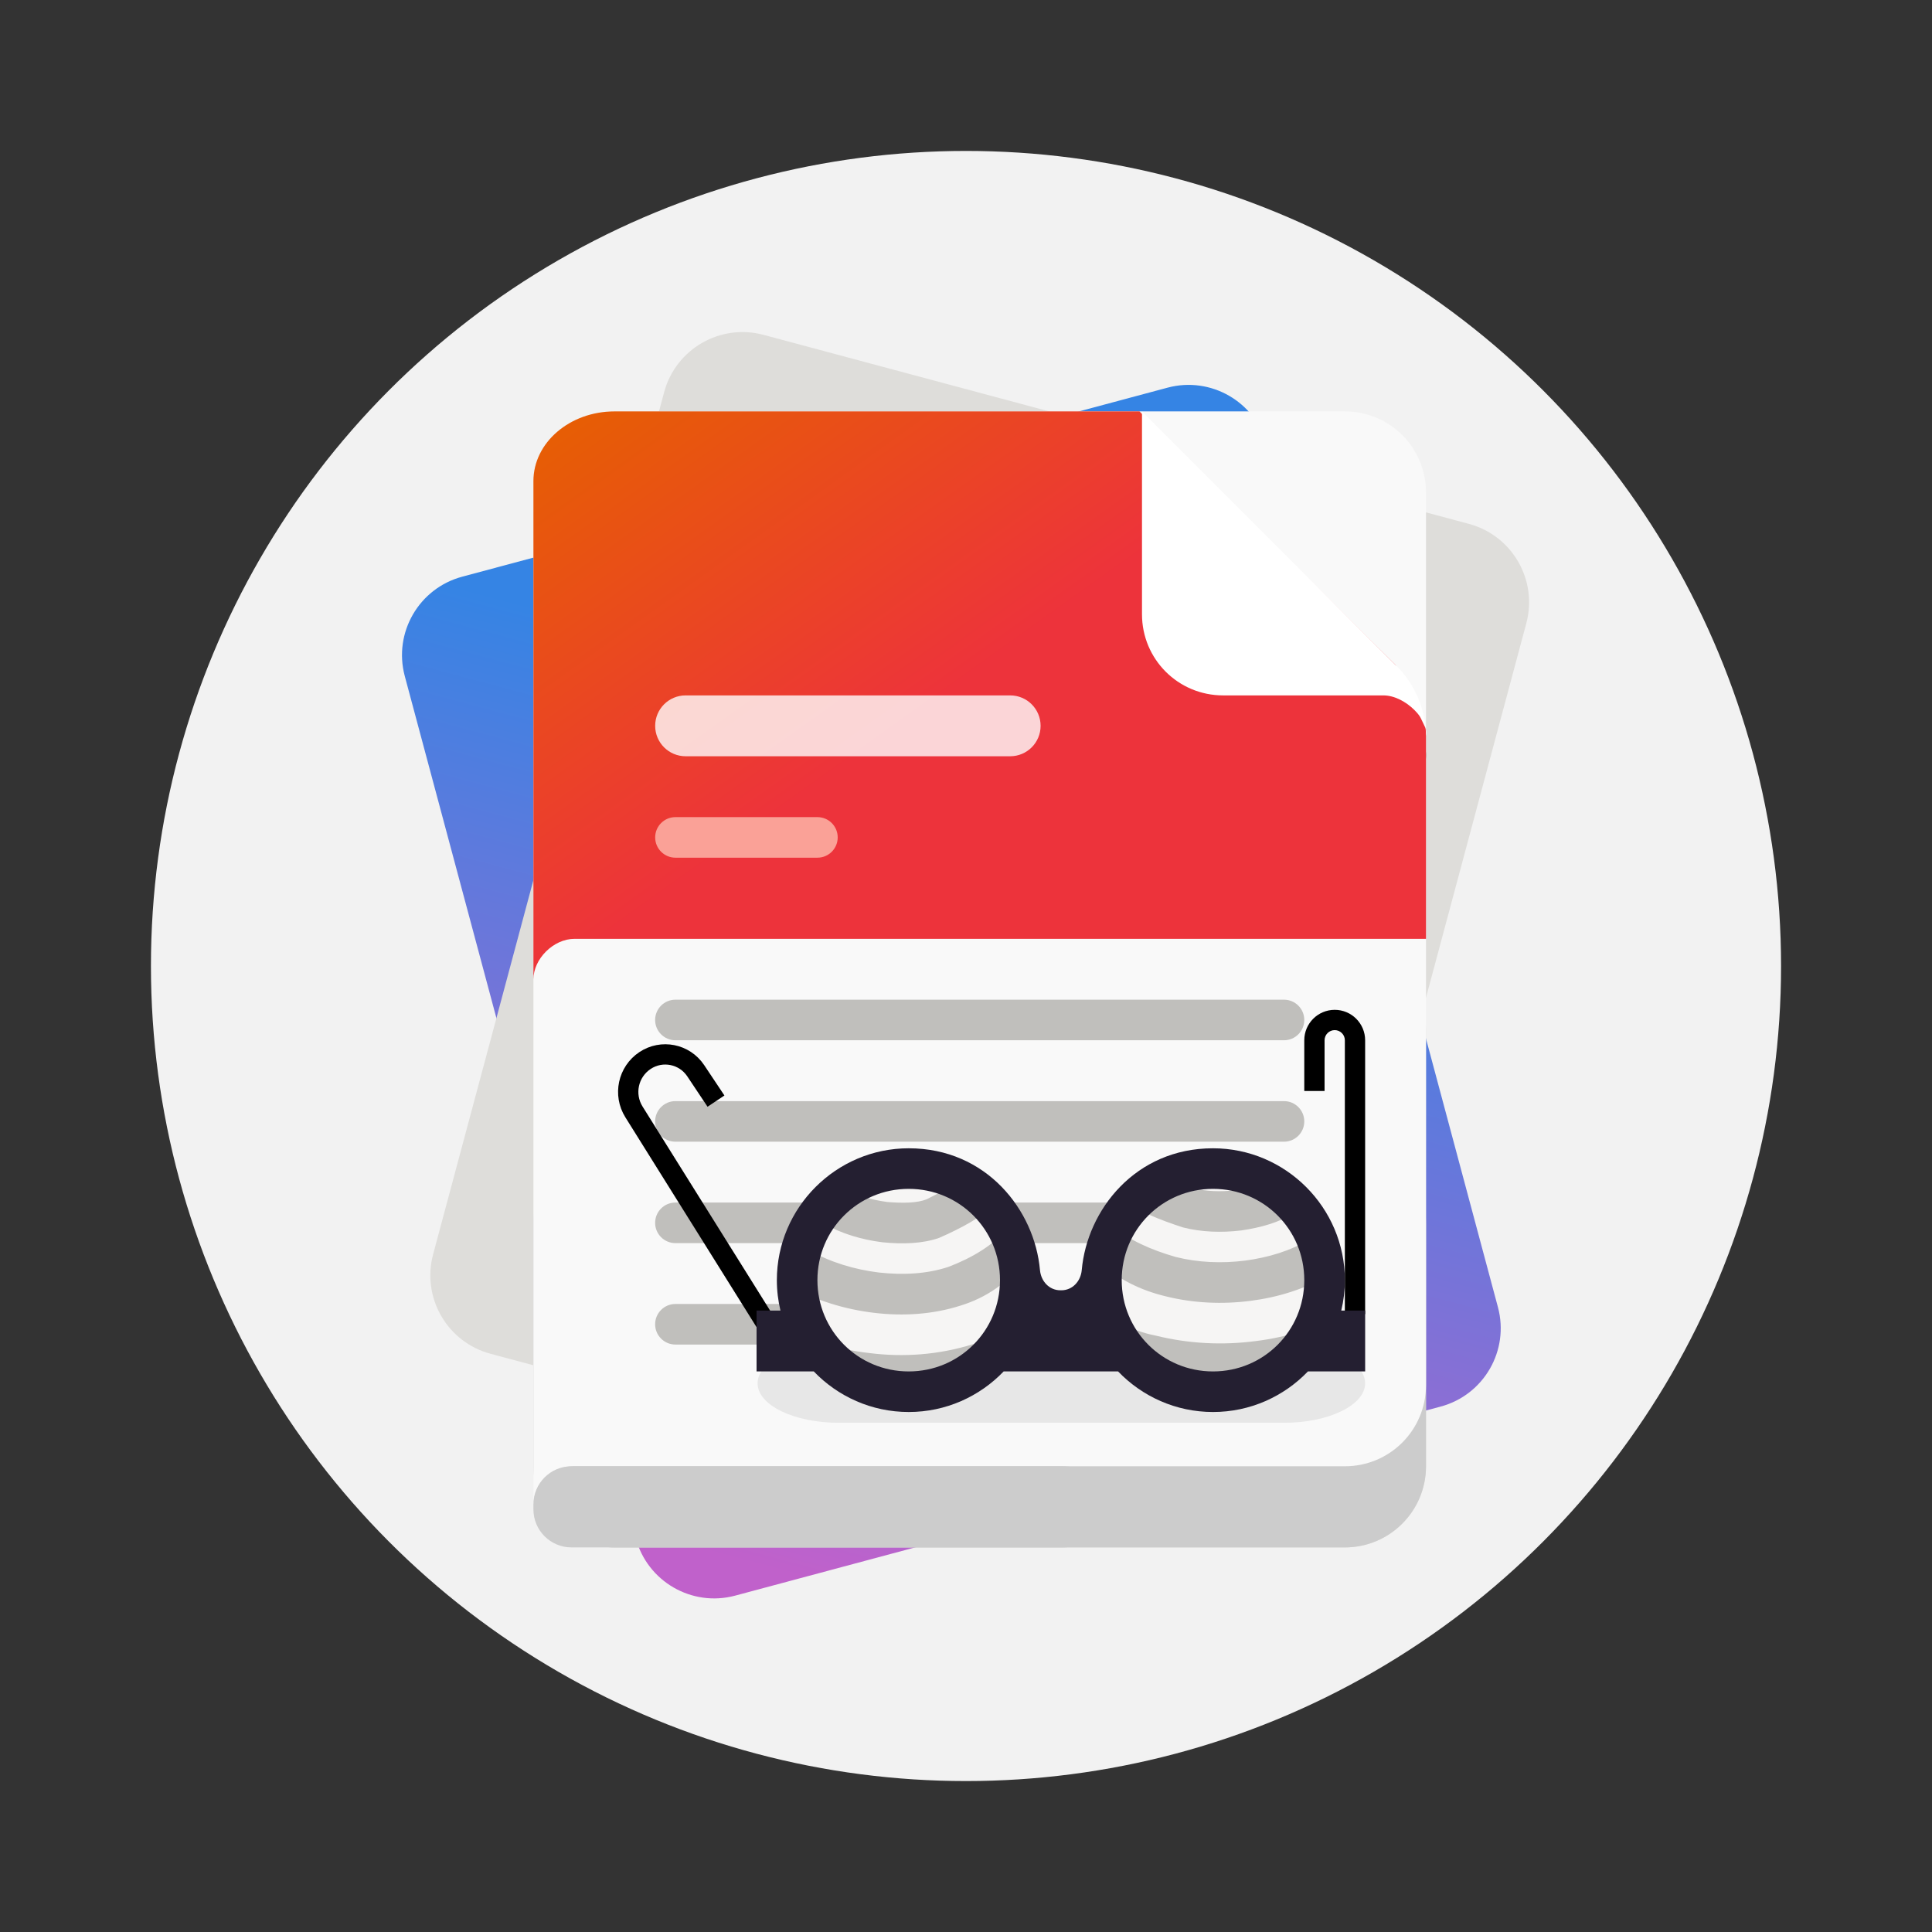 <svg width="64" height="64" version="1.1" viewBox="0 0 64 64" xmlns="http://www.w3.org/2000/svg" xmlns:xlink="http://www.w3.org/1999/xlink">
 <rect x="0" y="0" width="64" height="64" fill="#333333" stroke="none"/>
 <linearGradient id="a" x1="-79.382" x2="-36.522" y1="305.06" y2="230.83" gradientTransform="rotate(-15 -704.81 -271.34)" gradientUnits="userSpaceOnUse">
  <stop stop-color="#c061cb" offset="0"/>
  <stop stop-color="#3584e4" offset="1"/>
 </linearGradient>
 <linearGradient id="i" x1="32.026" x2="50.261" y1="-252" y2="-236.69" gradientTransform="matrix(2.59 0 0 1.551 -62.954 398.25)" gradientUnits="userSpaceOnUse">
  <stop stop-color="#e66100" offset="0"/>
  <stop stop-color="#ed333b" offset="1"/>
 </linearGradient>
 <clipPath id="k">
  <path d="m47 83h50v21h-50z"/>
 </clipPath>
 <clipPath id="l">
  <path d="m96.367 93.516c0 5.316-4.312 9.625-9.629 9.625-5.316 0-9.625-4.309-9.625-9.625s4.309-9.629 9.625-9.629c5.316 0 9.629 4.312 9.629 9.629zm-30 0c0 5.316-4.312 9.625-9.629 9.625-5.316 0-9.625-4.309-9.625-9.625s4.309-9.629 9.625-9.629c5.316 0 9.629 4.312 9.629 9.629z"/>
 </clipPath>
 <circle cx="32" cy="32" r="27" fill="#f2f2f2" stroke-linecap="round" stroke-linejoin="round" stroke-width="1.391"/>
 <g transform="matrix(.336 0 0 .336 10.95 10.94)">
  <path d="m12.977 24.297 69.543-18.637c4.269-1.141 8.656 1.391 9.801 5.66l22.773 85c1.145 4.266-1.387 8.652-5.656 9.797l-69.547 18.637c-4.266 1.145-8.652-1.391-9.797-5.656l-22.777-85.004c-1.141-4.266 1.391-8.652 5.66-9.797z" fill="url(#a)"/>
  <path d="m42.684 0.453 69.547 18.637c4.269 1.145 6.801 5.531 5.66 9.797l-22.777 85.004c-1.145 4.266-5.531 6.797-9.797 5.656l-69.547-18.637c-4.269-1.145-6.801-5.531-5.66-9.797l22.777-85.004c1.145-4.266 5.531-6.797 9.797-5.656z" fill="#deddda"/>
  <path d="m28 61h72c4.418 0 8 3.582 8 8v43c0 4.418-3.582 8-8 8h-72c-4.418 0-8-3.582-8-8v-43c0-4.418 3.582-8 8-8z" fill="#deddda"/>
  <path d="m100 120h-72c-4.418 0-8-3.582-8-8v-24c0-4.418 3.582-8 8-8h72c4.418 0 8 3.582 8 8v24c0 4.418-3.582 8-8 8z" fill="#cccccc"/>
  <path d="m28 8h72c4.434 0 8 3.566 8 8v88c0 4.434-3.566 8-8 8h-76c-2.344 0-4 1.953-4 3.754v-99.754c0-4.434 3.566-8 8-8z" fill="#f9f9f9"/>
  <path d="m105 35.277-25-25v20c0 4.43 3.566 8 8 8h15.797c2.203 0 4.562 2.508 4.203 4-0.031-2.641-1.109-5.156-3-7z" fill-opacity=".212"/>
  <path d="m28 8h51.75l25.25 25 3 6.328v20.672h-83.941c-2.102 0-4.059 1.996-4.059 4v-49.125c0-3.797 3.582-6.875 8-6.875z" fill="url(#i)"/>
  <path d="m105 33-25-25v20c0 4.434 3.566 8 8 8h15.797c2.203 0 4.562 2.512 4.203 4-0.031-2.641-1.109-5.156-3-7z" fill="#ffffff"/>
  <path d="m35.004 36h32c1.66 0 3 1.344 3 3s-1.34 3-3 3h-32c-1.656 0-3-1.344-3-3s1.344-3 3-3z" fill="#ffffff" fill-opacity=".796"/>
  <path d="m34.004 48h13.996c1.105 0 2 0.895 2 2s-0.895 2-2 2h-13.996c-1.102 0-2-0.895-2-2s0.898-2 2-2z" fill="#faa197"/>
  <path d="m50.102 99.926h43.898c4.418 0 8 1.742 8 3.894 0 2.152-3.582 3.894-8 3.894h-43.898c-4.418 0-8-1.742-8-3.894 0-2.152 3.582-3.894 8-3.894z" fill-opacity=".071"/>
  <g fill="#c0bfbc">
   <path d="m34 76h60c1.105 0 2 0.895 2 2s-0.895 2-2 2h-60c-1.105 0-2-0.895-2-2s0.895-2 2-2z"/>
   <path d="m34 86h60c1.105 0 2 0.895 2 2s-0.895 2-2 2h-60c-1.105 0-2-0.895-2-2s0.895-2 2-2z"/>
   <path d="m34 96h60c1.105 0 2 0.895 2 2s-0.895 2-2 2h-60c-1.105 0-2-0.895-2-2s0.895-2 2-2z"/>
   <path d="m34 66h60c1.105 0 2 0.895 2 2s-0.895 2-2 2h-60c-1.105 0-2-0.895-2-2s0.895-2 2-2z"/>
  </g>
  <path d="m43 98-13.09-20.941c-1.062-1.703-0.582-3.945 1.09-5.059 1.656-1.105 3.894-0.656 5 1l2 3" fill="none" stroke="#000000" stroke-width="2"/>
  <g clip-path="url(#k)">
   <g clip-path="url(#l)">
    <path d="m44.715 81.797h53.012v22.332h-53.012z" fill="#f6f5f4"/>
    <path d="m49.02 83.383c0.281 0.312 0.891 0.727 1.621 1.23 1.168 0.688 2.668 1.121 4.25 1.332 1.555 0.125 2.938 0.105 3.867-0.262 2.043-1.066 3.949-1.953 5.082-2.637l15.652-0.781c1.246 0.73 3.238 1.445 5.519 2.309 1.273 0.336 2.762 0.383 4.277 0.207 1.473-0.242 2.754-0.578 3.562-1.129 0.402-0.324 0.754-0.566 0.879-0.688 0.09-0.086 0.832 0.293 1.836 0.754 1.008 0.461 1.703 1.191 1.359 1.633-0.473 0.602-1.203 1.191-2.016 1.734-1.387 0.867-3.184 1.383-5.113 1.664-1.969 0.238-3.953 0.164-5.754-0.297-2.336-0.758-4.465-1.621-5.93-2.738l-12.629 0.473c-1.262 1.238-3.305 2.344-5.492 3.301-1.602 0.559-3.551 0.633-5.57 0.43-2.066-0.258-4.062-0.855-5.746-1.82-1.109-0.684-2.098-1.422-2.75-2.203-0.414-0.5 0.195-1.344 1.172-1.871 0.973-0.531 1.746-0.84 1.922-0.641zm-5.414 4.394c0.93 1.137 2.203 2.117 3.598 2.934 2.066 1.172 4.434 1.891 6.867 2.188 2.371 0.262 4.746 0.145 6.848-0.559 2.301-0.871 4.445-2.144 5.797-3.797l10.363-0.242c1.633 1.41 3.863 2.379 6.238 3.062 2.199 0.555 4.551 0.652 6.863 0.359 2.269-0.305 4.453-0.953 6.273-2.066 1.121-0.699 2.137-1.551 2.867-2.519 0.477-0.629 1.617-0.961 2.606-0.504 1 0.453 1.445 1.742 0.59 2.891-1.078 1.449-2.473 2.652-4.008 3.566-2.394 1.43-5.094 2.254-7.816 2.602-2.769 0.355-5.617 0.234-8.344-0.445-2.426-0.582-4.797-1.695-6.648-3.496l-7.344-0.066c-1.477 2.207-3.754 3.703-6.203 4.461-2.769 0.895-5.715 1.066-8.555 0.727-2.914-0.344-5.781-1.227-8.355-2.672-1.781-0.996-3.43-2.301-4.734-3.91-0.824-1.02-0.543-2.398 0.434-2.926 0.961-0.523 2.129-0.238 2.664 0.414zm-6.191 5.023c1.676 2.082 3.703 3.711 5.867 4.883 3.086 1.723 6.449 2.769 9.848 3.156 3.309 0.422 6.82 0.195 10.258-0.891 2.598-0.648 5.012-2.363 6.613-5.125l4.32 0.375c2.074 2.191 4.578 3.445 7.059 3.926 3.254 0.805 6.594 0.957 9.82 0.535 3.18-0.387 6.394-1.391 9.367-3.141 1.945-1.125 3.719-2.68 5.144-4.613 0.984-1.34 2.492-2.398 3.484-1.945l1.145 0.523c1 0.457 1.012 2.586-0.43 4.555-1.883 2.574-4.152 4.586-6.641 5.992-3.731 2.168-7.625 3.41-11.398 3.844-3.828 0.512-7.816 0.32-11.77-0.648-2.547-0.344-5.231-1.789-7.594-4.492l-0.348-0.781c-1.766 3.492-4.359 5.5-7.152 6-4.316 1.332-8.574 1.637-12.496 1.113-4.035-0.453-8.055-1.711-11.812-3.801-2.668-1.406-5.188-3.461-7.356-6.164-1.426-1.781-1.516-3.793-0.547-4.316l1.109-0.602c0.961-0.523 2.5 0.367 3.508 1.617z" fill="#c0bfbc"/>
   </g>
  </g>
  <path d="m102 70v27h-2v-27c0-0.551-0.449-1-1-1s-1 0.449-1 1v5h-2v-5c0-1.656 1.344-3 3-3s3 1.344 3 3z"/>
  <path d="m57 106.65c-3.668 0-6.992-1.535-9.359-4h-5.641v-6h2.356c-0.23-0.961-0.355-1.965-0.355-3 0-7.152 5.844-13 13-13 7.668 0 12.414 6.094 12.941 12.008 0.098 1.098 0.91 1.992 2.012 1.992h0.094c1.102 0 1.914-0.895 2.012-1.992 0.527-5.914 5.273-12.008 12.941-12.008 7.156 0 13 5.848 13 13 0 1.035-0.125 2.039-0.355 3h2.356v6h-5.641c-2.367 2.465-5.691 4-9.359 4s-6.992-1.535-9.359-4h-11.281c-2.367 2.465-5.691 4-9.359 4zm0-4c4.996 0 9-4.004 9-9 0-4.992-4.004-9-9-9s-9 4.008-9 9c0 4.996 4.004 9 9 9zm30 0c4.996 0 9-4.004 9-9 0-4.992-4.004-9-9-9s-9 4.008-9 9c0 4.996 4.004 9 9 9z" fill="#241f31"/>
  <path d="m23.754 112h48.492c2.074 0 3.754 1.68 3.754 3.754v0.492c0 2.074-1.68 3.754-3.754 3.754h-48.492c-2.074 0-3.754-1.68-3.754-3.754v-0.492c0-2.074 1.68-3.754 3.754-3.754z" fill="#cccccc"/>
 </g>
</svg>
